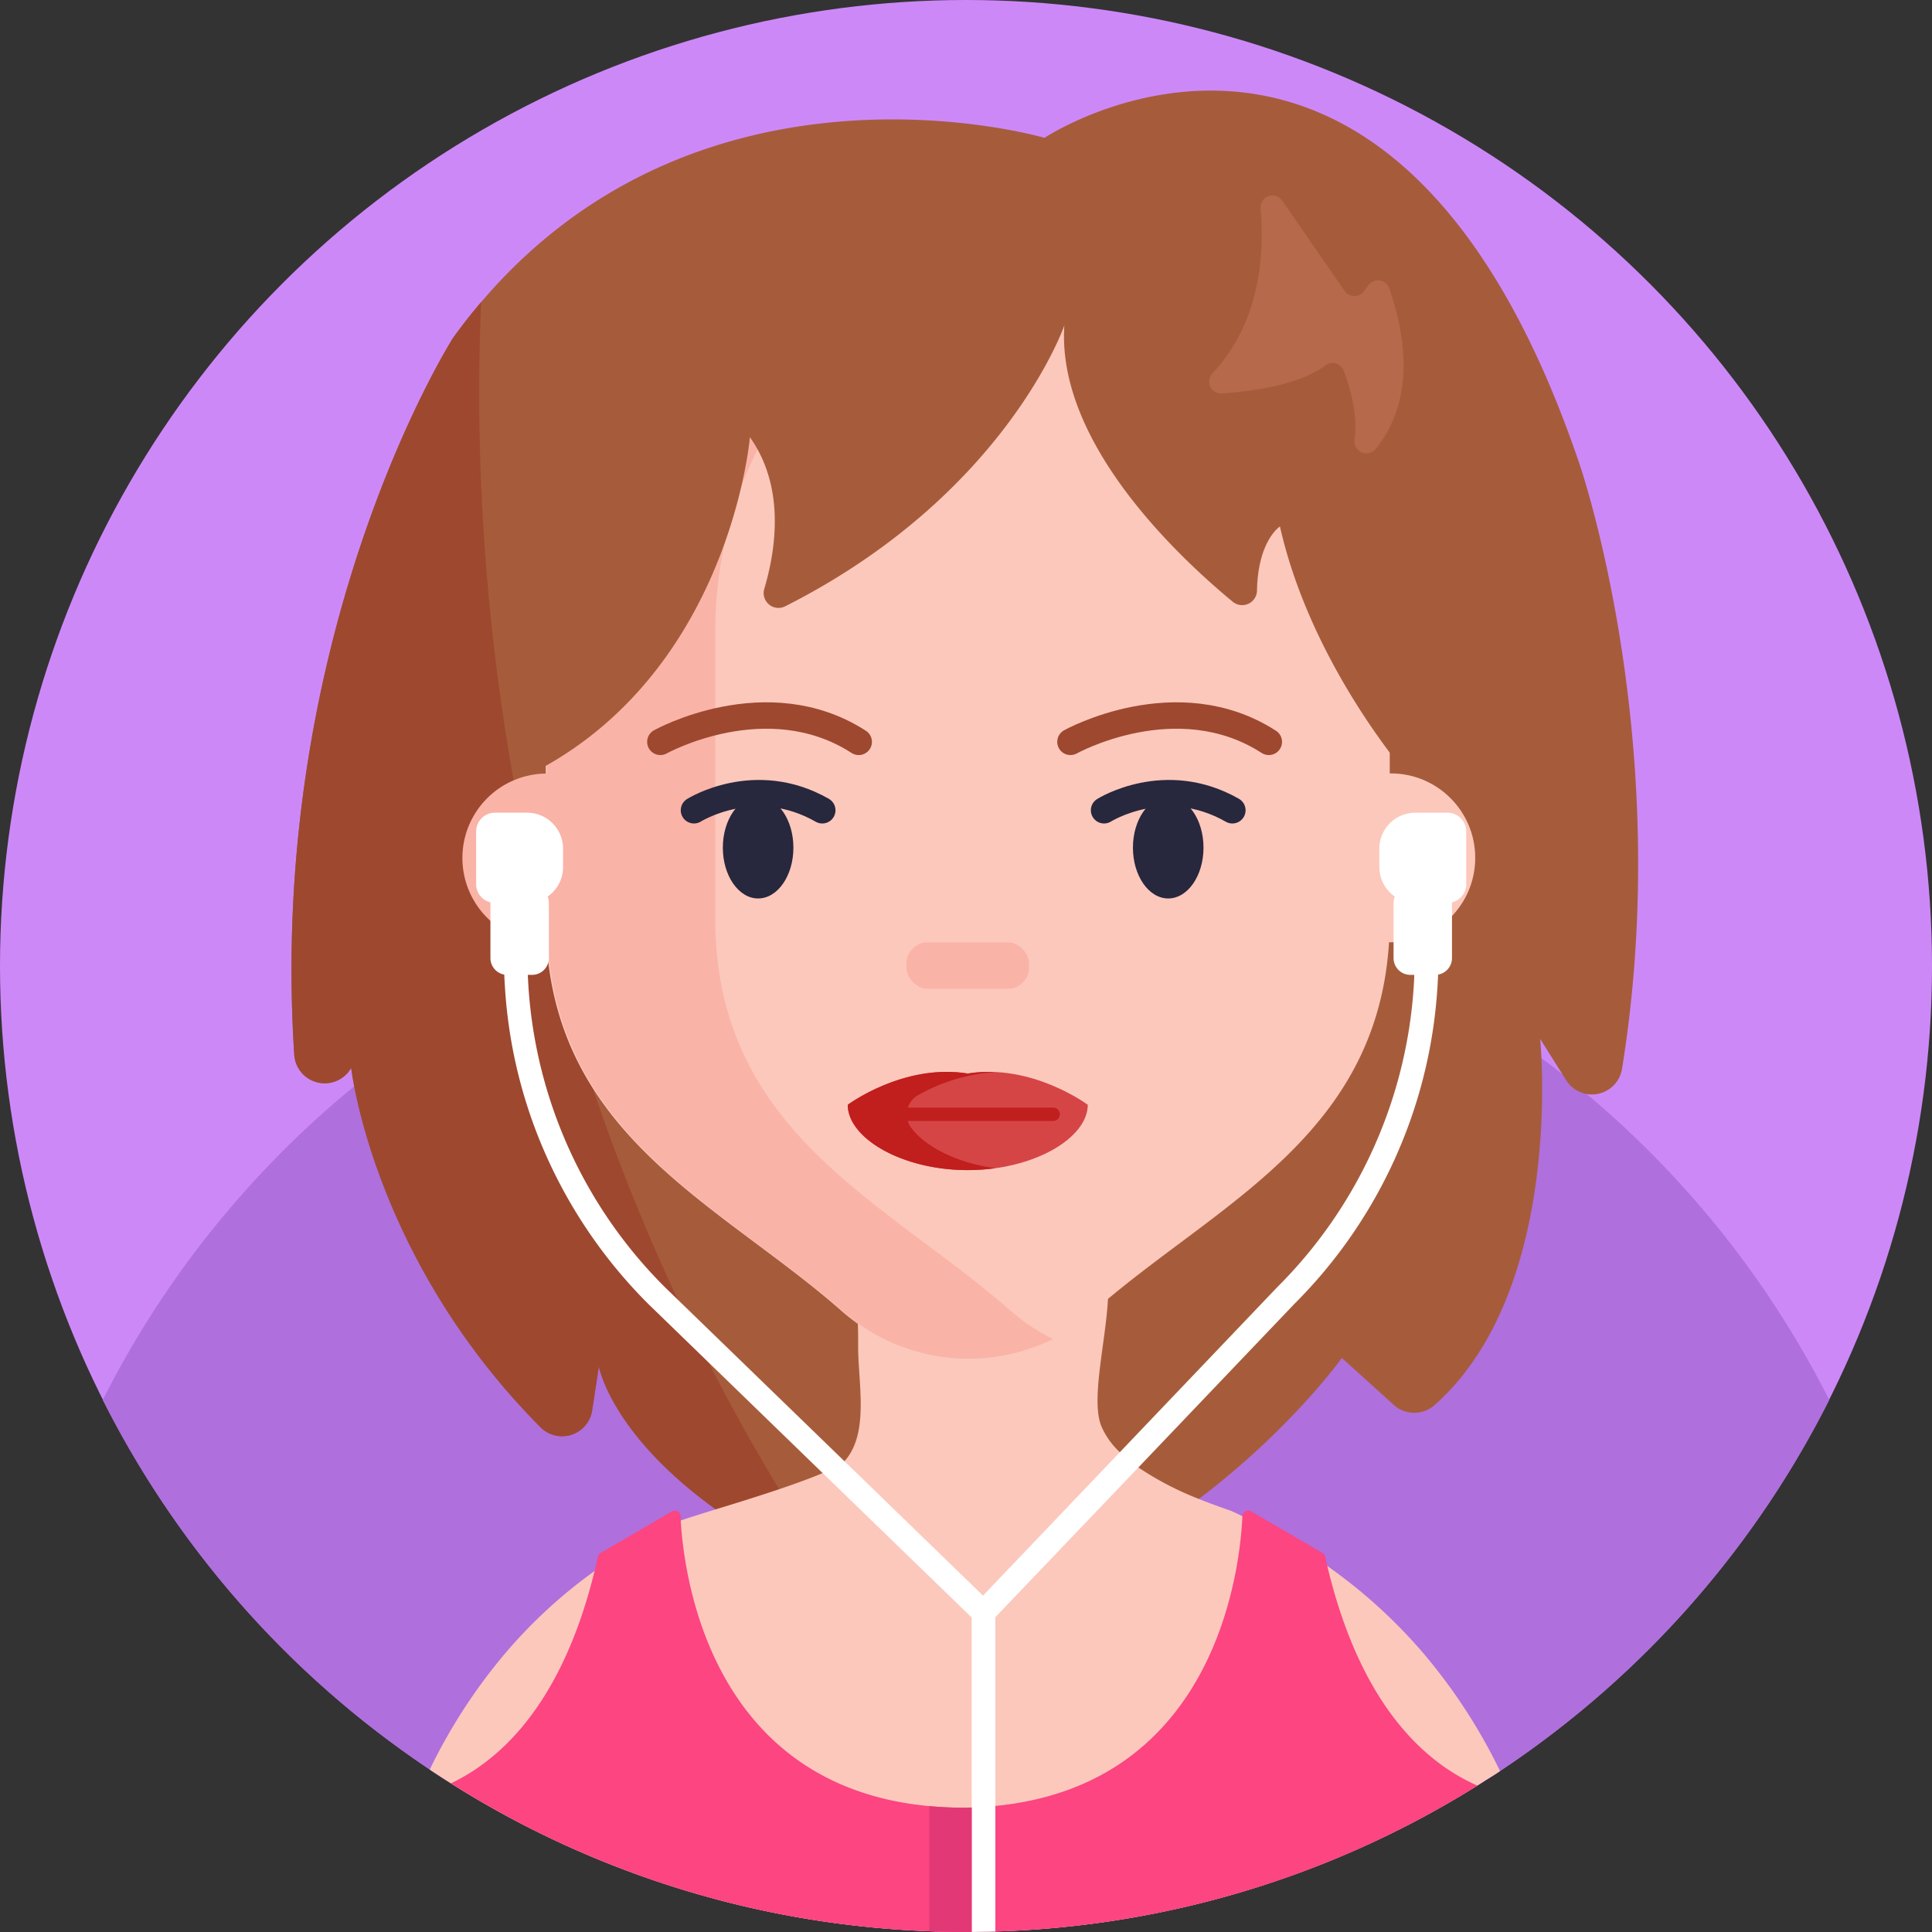 <svg xmlns="http://www.w3.org/2000/svg" viewBox="0 0 512 512"><rect x="0" y="0" width="512" height="512" fill="#333333" stroke="none"/><defs><style>.cls-1{fill:#cd88f8;}.cls-2{fill:#af6fdd;}.cls-3{fill:#a65c3b;}.cls-4{fill:#9e4830;}.cls-5{fill:#fcc8bc;}.cls-6{fill:#fab3a7;}.cls-7,.cls-9{fill:none;stroke-linecap:round;stroke-miterlimit:10;stroke-width:7px;}.cls-7{stroke:#9e4830;}.cls-8{fill:#27273d;}.cls-9{stroke:#27273d;}.cls-10{fill:#f58d89;}.cls-11{fill:#d54545;}.cls-12{fill:#c11e1e;}.cls-13{fill:#fc4581;}.cls-14{fill:#fff;}.cls-15{fill:#e23976;}.cls-16{fill:#b7694b;}</style></defs><title>Avatar Users2</title><g id="BULINE"><circle class="cls-1" cx="256" cy="256" r="256"/></g><g id="Icons"><path class="cls-2" d="M484.77,371a257.09,257.09,0,0,1-87.24,98.35c-1,.68-2.08,1.37-3.13,2s-1.9,1.22-2.86,1.82l-1.44.89a254.43,254.43,0,0,1-126.33,37.77c-.48,0-1,0-1.44.05-1.6,0-3.22.07-4.83.07H256c-2.69,0-5.38,0-8.05-.13l-1.67-.06A254.62,254.62,0,0,1,119.6,472.67l-.11-.07c-1.09-.69-2.18-1.38-3.25-2.09-.79-.51-1.57-1-2.35-1.56A257.06,257.06,0,0,1,27.23,371a257.31,257.31,0,0,1,104.4-108.82c.71-.4,1.43-.79,2.15-1.17q2.47-1.36,5-2.66l1.1-.57c1.78-.9,3.57-1.79,5.37-2.64a.09.09,0,0,1,.08,0,1.11,1.11,0,0,1,.29-.14c.39-.2.77-.38,1.16-.56q8.25-3.9,16.8-7.22,2.4-.93,4.83-1.81,4.43-1.62,8.93-3.07l2.59-.82h0q4.76-1.49,9.6-2.77,3.69-1,7.41-1.87,5.07-1.2,10.2-2.19l4.05-.75a258.66,258.66,0,0,1,91.88.41q5.46,1,10.83,2.26,9.66,2.23,19,5.19,6.32,2,12.49,4.29,2.42.9,4.82,1.85,8.81,3.5,17.29,7.62c1,.49,2.05,1,3.06,1.51.83.41,1.66.83,2.48,1.26h0c.57.28,1.14.58,1.71.88,1.45.76,2.88,1.53,4.31,2.31.59.32,1.18.65,1.76,1a251.92,251.92,0,0,1,27.61,17.88q2.77,2,5.49,4.2c2.24,1.74,4.45,3.54,6.63,5.38A256.77,256.77,0,0,1,484.77,371Z"/><path class="cls-3" d="M429.84,283.33a8.07,8.07,0,0,1-14.78,2.95l-6.9-10.95s6.71,66.17-27.94,97a8.11,8.11,0,0,1-10.84,0l-13.77-12.45s-40.05,56-106.24,69A282.42,282.42,0,0,1,221.45,418c-57.52-26-62.74-55.88-62.74-55.88l-1.78,11.65a8.06,8.06,0,0,1-13.73,4.43C98.71,333.39,93.07,283,93.07,283l-.32.51a8.08,8.08,0,0,1-14.77-4c-7.24-112.61,42.11-190,42.11-190q3.61-5,7.43-9.46C187,10.14,276.8,36.53,276.8,36.53s91.73-61,141.74,86.3C418.54,122.83,444,196.14,429.84,283.33Z"/><path class="cls-4" d="M221.45,418c-57.52-26-62.74-55.88-62.74-55.88l-1.78,11.65a8.06,8.06,0,0,1-13.73,4.43C98.71,333.39,93.07,283,93.07,283l-.32.51a8.08,8.08,0,0,1-14.77-4c-7.24-112.61,42.11-190,42.11-190q3.61-5,7.43-9.46C124.33,153.69,133.61,288.34,221.45,418Z"/><path class="cls-5" d="M397.53,469.35c-1,.68-2.08,1.37-3.13,2s-1.9,1.22-2.86,1.82l-1.44.89a254.43,254.43,0,0,1-126.33,37.77c-.48,0-1,0-1.44.05-1.6,0-3.22.07-4.83.07H256c-2.69,0-5.38,0-8.05-.13l-1.67-.06A254.62,254.62,0,0,1,119.6,472.67l-.11-.07c-1.09-.69-2.18-1.38-3.25-2.09-.79-.51-1.57-1-2.35-1.56a146.41,146.41,0,0,1,19.83-30.61,131.84,131.84,0,0,1,23.85-22A145,145,0,0,1,180.32,403l.13-.05c1-.4,4.51-1.49,9.21-2.95,4.9-1.49,11.05-3.4,16.82-5.34,4.29-1.46,8.36-2.93,11.52-4.27a21.93,21.93,0,0,0,5.78-3.14L224,387c6.36-7.35,3.42-20.54,3.42-30.06,0-2.34,0-4.38-.08-6.23h0a1.34,1.34,0,0,1,0-.2c-.51-19.21-2.59-13.27,14-18.83a37.46,37.46,0,0,1,5.75-.86c12.54-1.24,40.45-2.29,43.83.86,2.48,2.32,3,7,2.69,12.57a2.09,2.09,0,0,1,0,.25c-.64,11.35-4.51,26.39-1.79,33.34a20.48,20.48,0,0,0,5,7.06,39.51,39.51,0,0,0,4.87,4,82.53,82.53,0,0,0,16,8.33h0c4.68,1.89,8.26,3,8.92,3.32.92.42,1.85.87,2.75,1.31a158,158,0,0,1,22.52,13.24,137.87,137.87,0,0,1,24.82,22.44A147.33,147.33,0,0,1,397.53,469.35Z"/><path class="cls-5" d="M368.3,167.31v76.07c0,56.74-45.17,74.91-78.09,103.77a50.65,50.65,0,0,1-67.49,0c-32.92-28.86-78.09-47-78.09-103.77V167.31c0-55.8,41.57-101.31,93.63-103.55,1.34-.08,2.69-.1,4-.1h28.32C324.56,63.66,368.3,110.06,368.3,167.31Z"/><path class="cls-6" d="M189.55,243.38V167.31c0-54.32,39.37-98.89,89.51-103.28q-4-.37-8.16-.37H242.59c-54,0-97.67,46.41-97.67,103.65V205a22.38,22.38,0,1,0,0,44.76h.22c3.24,51.8,46.19,69.69,77.85,97.43a50.51,50.51,0,0,0,56.07,7.65,51.73,51.73,0,0,1-11.44-7.65C234.7,318.3,189.55,300.12,189.55,243.38Z"/><circle class="cls-5" cx="368.57" cy="227.34" r="22.38"/><path class="cls-7" d="M175,196.6s28.21-15.71,52.57,0"/><ellipse class="cls-8" cx="200.91" cy="224.64" rx="9.35" ry="13.46"/><path class="cls-7" d="M283.68,196.6s28.21-15.71,52.57,0"/><ellipse class="cls-8" cx="309.59" cy="224.64" rx="9.35" ry="13.46"/><rect class="cls-6" x="240.21" y="249.72" width="32.51" height="12.33" rx="5.65"/><path class="cls-9" d="M183.91,214.73s16.15-10.2,34,0"/><path class="cls-9" d="M292.59,214.73s16.15-10.2,34,0"/><path class="cls-10" d="M145.56,218.44a8.9,8.9,0,0,0,0,17.8Z"/><path class="cls-6" d="M368.57,236.24a8.9,8.9,0,1,0,0-17.8Z"/><path class="cls-11" d="M256.46,284.5c-17-2.76-31.8,8.28-31.8,8.28,0,8.78,14.24,17.31,31.8,17.31h0c17.57,0,31.81-8.53,31.81-17.31C288.27,292.78,273.47,281.74,256.46,284.5Z"/><path class="cls-12" d="M279.1,293.53H240.6a5.81,5.81,0,0,1,2.68-3.29,48,48,0,0,1,20.46-6.13,33.92,33.92,0,0,0-7.27.39c-17-2.76-31.81,8.28-31.81,8.28,0,8.77,14.24,17.31,31.81,17.31a53.58,53.58,0,0,0,7.28-.5c-10.21-1.41-18.53-5.67-22.32-10.78a5.74,5.74,0,0,1-.85-1.74H279.1a1.77,1.77,0,0,0,0-3.54Z"/><path class="cls-3" d="M372.71,165.92V205s-25.33-29.1-33.51-65.48c0,0-5.82,3.7-6.08,16.95a3.93,3.93,0,0,1-6.43,3c-14.52-12-46.67-42.14-44.63-73.21,0,0-15.53,44.91-74,74.43a3.93,3.93,0,0,1-5.52-4.64c3-10.06,5.68-26.83-3.81-40.19,0,0-5.16,62.36-57.93,89.16l0,0v-39c0-57.87,43.11-105,97.09-107.38,1.39-.08,2.79-.1,4.19-.1h29.37C327.36,58.44,372.71,106.56,372.71,165.92Z"/><path class="cls-13" d="M391.54,473.21l-1.44.89a254.43,254.43,0,0,1-126.33,37.77c-.48,0-1,0-1.44.05-1.6,0-3.22.07-4.83.07H256c-2.69,0-5.38,0-8.05-.13l-1.67-.06A254.62,254.62,0,0,1,119.6,472.67l-.11-.07c13.49-6.4,29.52-21.44,38.08-56.24.3-1.25.59-2.52.88-3.82a1.62,1.62,0,0,1,.74-1l18.87-11a1.57,1.57,0,0,1,2.34,1.27c0,.35,0,.73,0,1.13.87,14.95,8,70.28,65.83,75.7,2.74.26,5.59.41,8.56.43.9,0,1.78,0,2.65-.06h0q3.24-.11,6.27-.41c59-5.74,64.94-63.59,65.54-76.72v-.06a1.56,1.56,0,0,1,2.33-1.28l18.87,11a1.62,1.62,0,0,1,.74,1c.19.88.39,1.73.58,2.57C360.6,452,377.64,467.1,391.54,473.21Z"/><path class="cls-14" d="M139.65,215.37h-8.47a5,5,0,0,0-5,5v13.93a5,5,0,0,0,3.79,4.84c0,.06,0,.11,0,.17v14.59a4.45,4.45,0,0,0,4.45,4.45H141a4.46,4.46,0,0,0,4.46-4.45V239.32a4.46,4.46,0,0,0-.34-1.71,9.52,9.52,0,0,0,4.1-7.84v-4.86A9.54,9.54,0,0,0,139.65,215.37Z"/><path class="cls-14" d="M381.22,253.14c0,1.72,0,3.44-.11,5.15v0c-.05,1.4-.13,2.79-.23,4.18A129.86,129.86,0,0,1,343,345.57l-41.34,43.34L268.4,423.73h0l-4.62,4.85v83.28c-.48,0-1,0-1.44.05-1.6,0-3.22.07-4.83.07h0V428.65l-1.37-1.32h0L218,390.37l-30.22-29.31,0,0L171.84,345.6a130.67,130.67,0,0,1-28.13-41.74A129.08,129.08,0,0,1,133.78,261c-.06-.9-.11-1.8-.14-2.71v0c-.07-1.71-.11-3.43-.11-5.15h6.26c0,1.56,0,3.1.09,4.65,0,.19,0,.38,0,.57h0a123.73,123.73,0,0,0,36.34,82.77l3.39,3.29h0l44.14,42.79,36.76,35.65,36.2-37.95,41.72-43.74a123.76,123.76,0,0,0,36.35-82c0-.27,0-.55,0-.82h0c.08-1.74.11-3.47.11-5.22Z"/><path class="cls-14" d="M375.11,215.37h8.46a5,5,0,0,1,5,5v13.93a5,5,0,0,1-3.78,4.84c0,.06,0,.11,0,.17v14.59a4.45,4.45,0,0,1-4.45,4.45h-6.58a4.45,4.45,0,0,1-4.45-4.45V239.32a4.46,4.46,0,0,1,.34-1.71,9.53,9.53,0,0,1-4.11-7.84v-4.86A9.54,9.54,0,0,1,375.11,215.37Z"/><path class="cls-15" d="M257.5,479v33H256c-2.69,0-5.38,0-8.05-.13l-1.67-.06V478.63c2.74.26,5.59.41,8.56.43.9,0,1.78,0,2.65-.06Z"/><path class="cls-16" d="M334.07,55.23c1.09,12.35-.16,30.24-12.76,43.71a3.16,3.16,0,0,0,2.5,5.33c8.36-.59,20.61-2.32,27.37-7.39a3.16,3.16,0,0,1,4.89,1.32c1.71,4.41,3.81,11.59,2.9,18.43a3.16,3.16,0,0,0,5.61,2.32c6.05-7.38,11.12-20.55,3.59-42.54a3.16,3.16,0,0,0-5.53-.83l-1.17,1.59a3.15,3.15,0,0,1-5.14-.08L339.82,53.18A3.16,3.16,0,0,0,334.07,55.23Z"/></g></svg>
